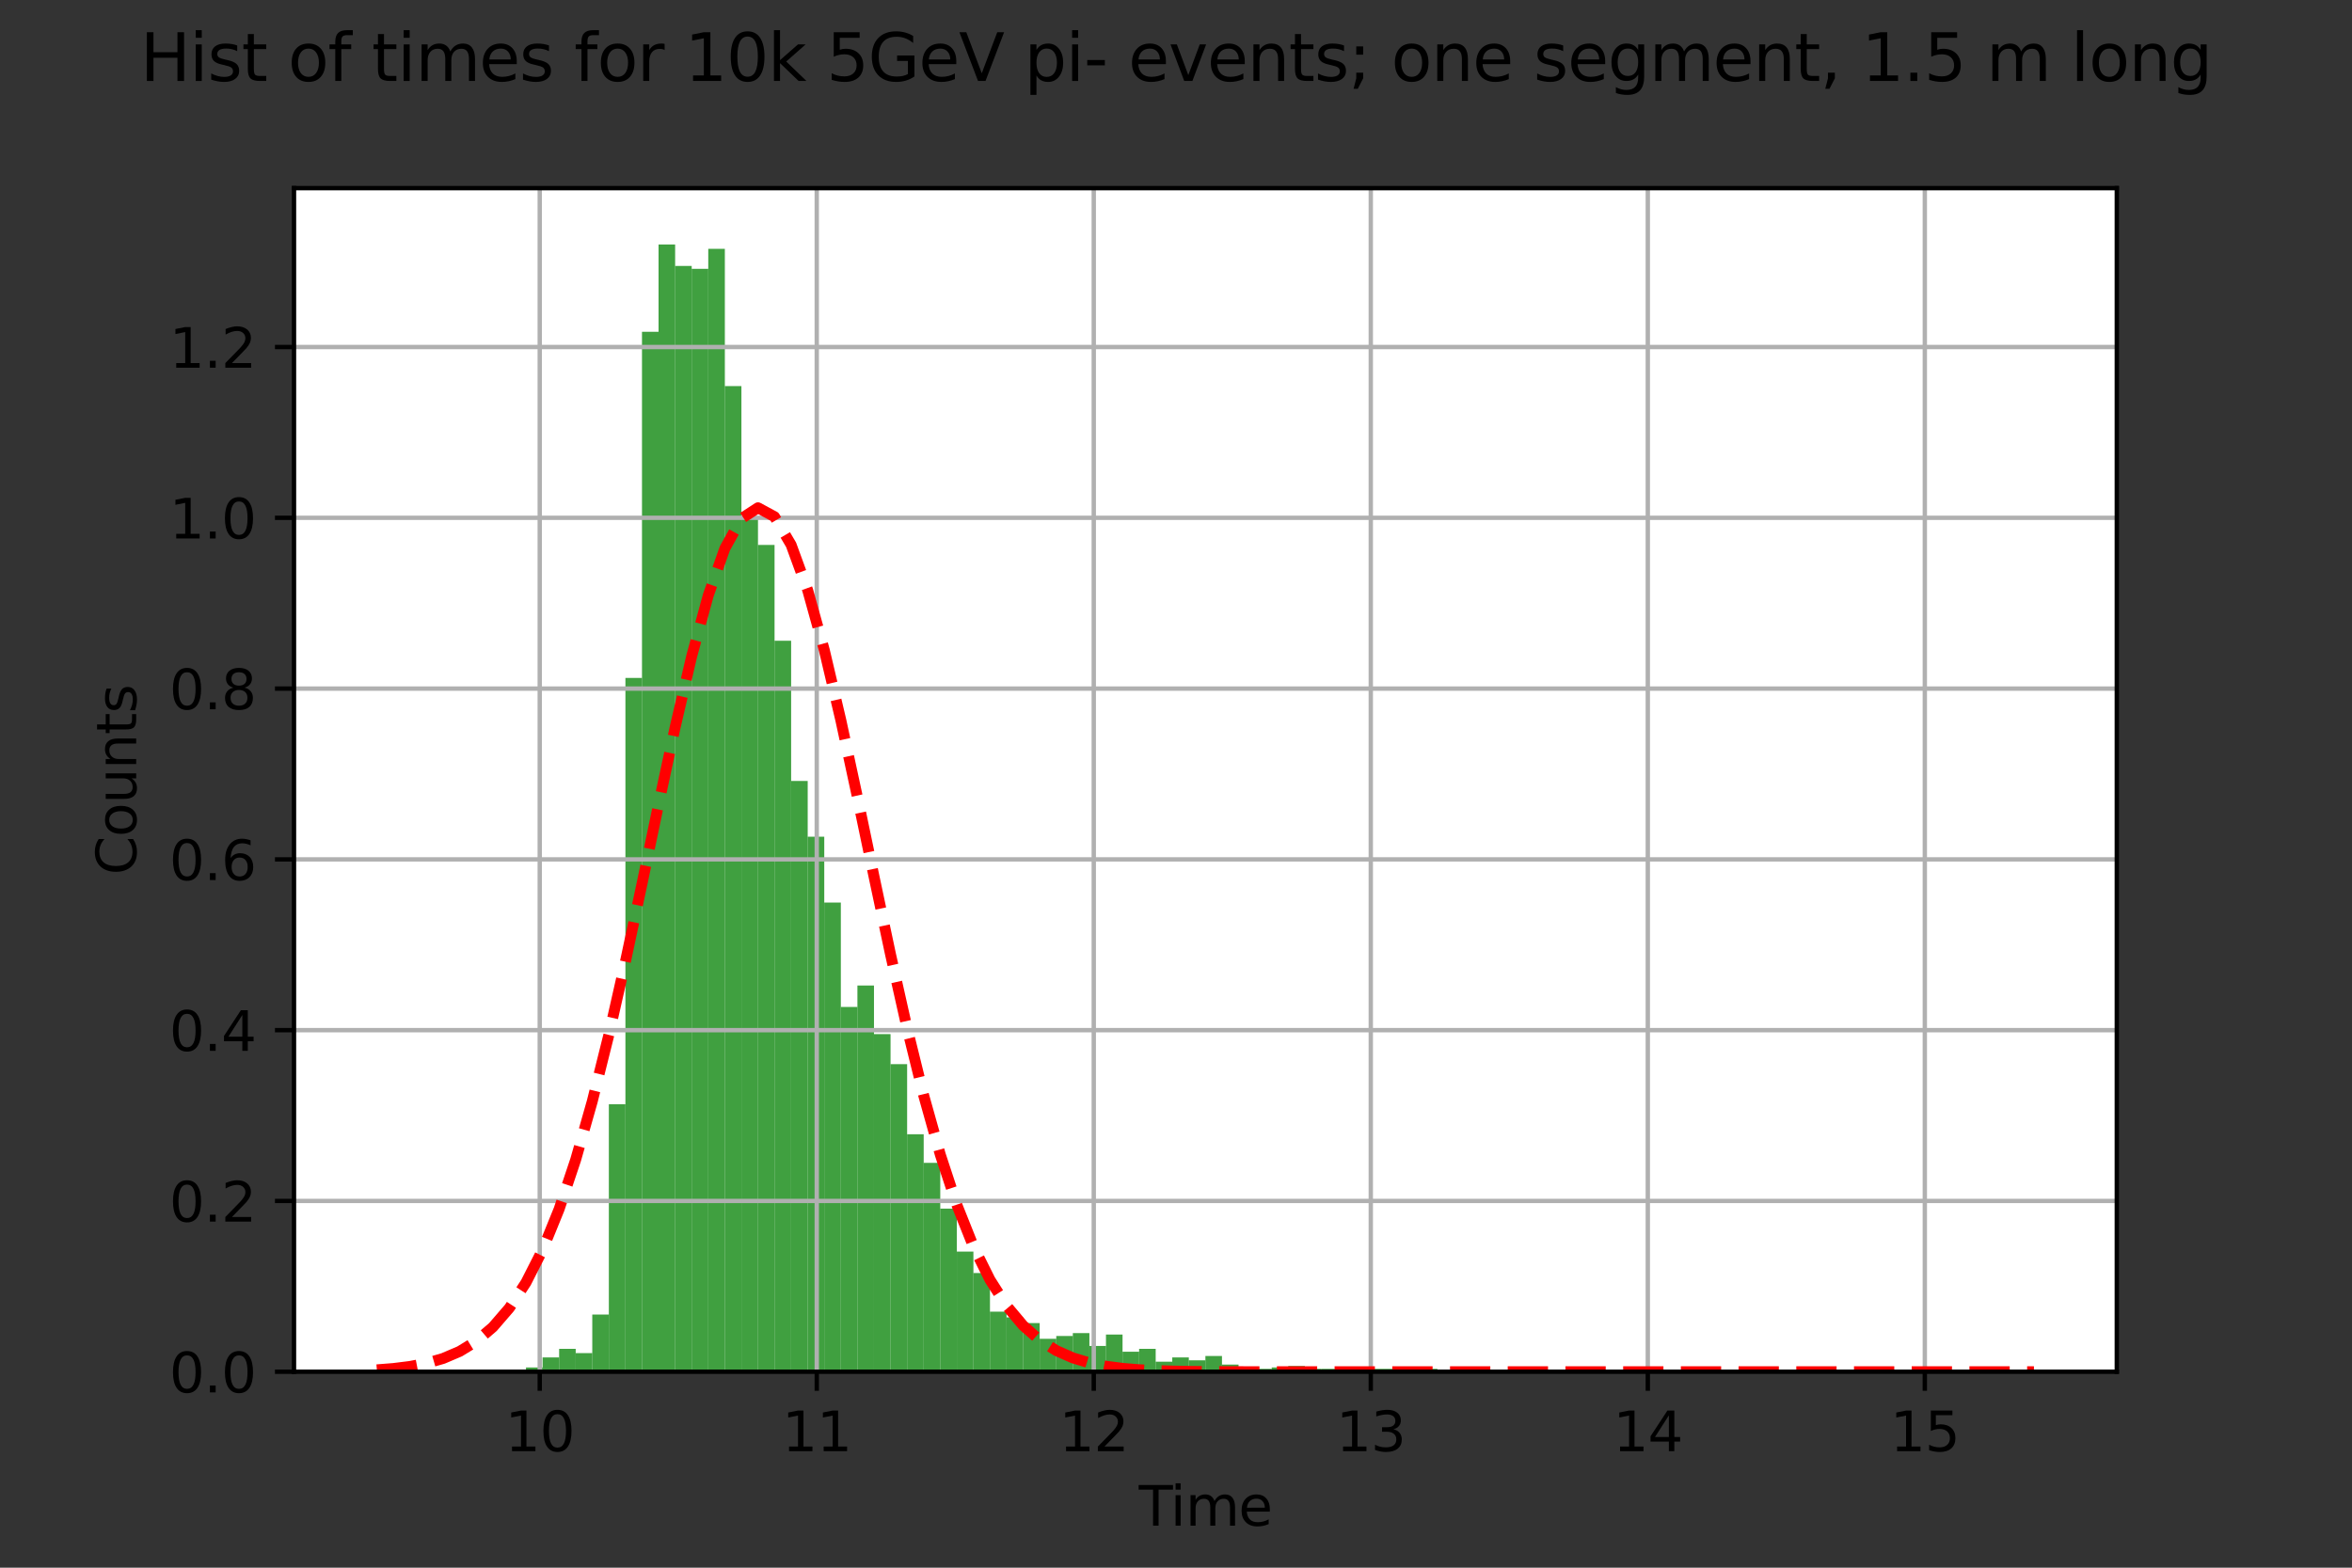 <?xml version="1.0" encoding="utf-8" standalone="no"?>
<!DOCTYPE svg PUBLIC "-//W3C//DTD SVG 1.1//EN"
  "http://www.w3.org/Graphics/SVG/1.1/DTD/svg11.dtd">
<svg xmlns:xlink="http://www.w3.org/1999/xlink" width="432pt" height="288pt" viewBox="0 0 432 288" xmlns="http://www.w3.org/2000/svg" version="1.1">
 <rect x="0" y="0" width="432" height="288" fill="#333333" stroke="none"/>
 <defs>
  <style type="text/css">*{stroke-linejoin: round; stroke-linecap: butt}</style>
 </defs>
 <g id="figure_1">
  <g id="patch_1">
   <path d="M 0 288 
L 432 288 
L 432 0 
L 0 0 
L 0 288 
z
" style="fill: none"/>
  </g>
  <g id="axes_1">
   <g id="patch_2">
    <path d="M 54 252 
L 388.8 252 
L 388.8 34.56 
L 54 34.56 
z
" style="fill: #ffffff"/>
   </g>
   <g id="patch_3">
    <path d="M 69.218 252 
L 72.262 252 
L 72.262 251.737 
L 69.218 251.737 
z
" clip-path="url(#p432039eb66)" style="fill: #008000; opacity: 0.75"/>
   </g>
   <g id="patch_4">
    <path d="M 72.262 252 
L 75.305 252 
L 75.305 252 
L 72.262 252 
z
" clip-path="url(#p432039eb66)" style="fill: #008000; opacity: 0.75"/>
   </g>
   <g id="patch_5">
    <path d="M 75.305 252 
L 78.349 252 
L 78.349 252 
L 75.305 252 
z
" clip-path="url(#p432039eb66)" style="fill: #008000; opacity: 0.75"/>
   </g>
   <g id="patch_6">
    <path d="M 78.349 252 
L 81.393 252 
L 81.393 252 
L 78.349 252 
z
" clip-path="url(#p432039eb66)" style="fill: #008000; opacity: 0.75"/>
   </g>
   <g id="patch_7">
    <path d="M 81.393 252 
L 84.436 252 
L 84.436 252 
L 81.393 252 
z
" clip-path="url(#p432039eb66)" style="fill: #008000; opacity: 0.75"/>
   </g>
   <g id="patch_8">
    <path d="M 84.436 252 
L 87.48 252 
L 87.48 252 
L 84.436 252 
z
" clip-path="url(#p432039eb66)" style="fill: #008000; opacity: 0.75"/>
   </g>
   <g id="patch_9">
    <path d="M 87.48 252 
L 90.524 252 
L 90.524 252 
L 87.48 252 
z
" clip-path="url(#p432039eb66)" style="fill: #008000; opacity: 0.75"/>
   </g>
   <g id="patch_10">
    <path d="M 90.524 252 
L 93.567 252 
L 93.567 252 
L 90.524 252 
z
" clip-path="url(#p432039eb66)" style="fill: #008000; opacity: 0.75"/>
   </g>
   <g id="patch_11">
    <path d="M 93.567 252 
L 96.611 252 
L 96.611 252 
L 93.567 252 
z
" clip-path="url(#p432039eb66)" style="fill: #008000; opacity: 0.75"/>
   </g>
   <g id="patch_12">
    <path d="M 96.611 252 
L 99.655 252 
L 99.655 251.212 
L 96.611 251.212 
z
" clip-path="url(#p432039eb66)" style="fill: #008000; opacity: 0.75"/>
   </g>
   <g id="patch_13">
    <path d="M 99.655 252 
L 102.698 252 
L 102.698 249.372 
L 99.655 249.372 
z
" clip-path="url(#p432039eb66)" style="fill: #008000; opacity: 0.75"/>
   </g>
   <g id="patch_14">
    <path d="M 102.698 252 
L 105.742 252 
L 105.742 247.795 
L 102.698 247.795 
z
" clip-path="url(#p432039eb66)" style="fill: #008000; opacity: 0.75"/>
   </g>
   <g id="patch_15">
    <path d="M 105.742 252 
L 108.785 252 
L 108.785 248.584 
L 105.742 248.584 
z
" clip-path="url(#p432039eb66)" style="fill: #008000; opacity: 0.75"/>
   </g>
   <g id="patch_16">
    <path d="M 108.785 252 
L 111.829 252 
L 111.829 241.488 
L 108.785 241.488 
z
" clip-path="url(#p432039eb66)" style="fill: #008000; opacity: 0.75"/>
   </g>
   <g id="patch_17">
    <path d="M 111.829 252 
L 114.873 252 
L 114.873 202.857 
L 111.829 202.857 
z
" clip-path="url(#p432039eb66)" style="fill: #008000; opacity: 0.75"/>
   </g>
   <g id="patch_18">
    <path d="M 114.873 252 
L 117.916 252 
L 117.916 124.544 
L 114.873 124.544 
z
" clip-path="url(#p432039eb66)" style="fill: #008000; opacity: 0.75"/>
   </g>
   <g id="patch_19">
    <path d="M 117.916 252 
L 120.96 252 
L 120.96 60.948 
L 117.916 60.948 
z
" clip-path="url(#p432039eb66)" style="fill: #008000; opacity: 0.75"/>
   </g>
   <g id="patch_20">
    <path d="M 120.96 252 
L 124.004 252 
L 124.004 44.914 
L 120.96 44.914 
z
" clip-path="url(#p432039eb66)" style="fill: #008000; opacity: 0.75"/>
   </g>
   <g id="patch_21">
    <path d="M 124.004 252 
L 127.047 252 
L 127.047 48.86 
L 124.004 48.86 
z
" clip-path="url(#p432039eb66)" style="fill: #008000; opacity: 0.75"/>
   </g>
   <g id="patch_22">
    <path d="M 127.047 252 
L 130.091 252 
L 130.091 49.385 
L 127.047 49.385 
z
" clip-path="url(#p432039eb66)" style="fill: #008000; opacity: 0.75"/>
   </g>
   <g id="patch_23">
    <path d="M 130.091 252 
L 133.135 252 
L 133.135 45.706 
L 130.091 45.706 
z
" clip-path="url(#p432039eb66)" style="fill: #008000; opacity: 0.75"/>
   </g>
   <g id="patch_24">
    <path d="M 133.135 252 
L 136.178 252 
L 136.178 70.931 
L 133.135 70.931 
z
" clip-path="url(#p432039eb66)" style="fill: #008000; opacity: 0.75"/>
   </g>
   <g id="patch_25">
    <path d="M 136.178 252 
L 139.222 252 
L 139.222 95.374 
L 136.178 95.374 
z
" clip-path="url(#p432039eb66)" style="fill: #008000; opacity: 0.75"/>
   </g>
   <g id="patch_26">
    <path d="M 139.222 252 
L 142.265 252 
L 142.265 100.105 
L 139.222 100.105 
z
" clip-path="url(#p432039eb66)" style="fill: #008000; opacity: 0.75"/>
   </g>
   <g id="patch_27">
    <path d="M 142.265 252 
L 145.309 252 
L 145.309 117.71 
L 142.265 117.71 
z
" clip-path="url(#p432039eb66)" style="fill: #008000; opacity: 0.75"/>
   </g>
   <g id="patch_28">
    <path d="M 145.309 252 
L 148.353 252 
L 148.353 143.466 
L 145.309 143.466 
z
" clip-path="url(#p432039eb66)" style="fill: #008000; opacity: 0.75"/>
   </g>
   <g id="patch_29">
    <path d="M 148.353 252 
L 151.396 252 
L 151.396 153.715 
L 148.353 153.715 
z
" clip-path="url(#p432039eb66)" style="fill: #008000; opacity: 0.75"/>
   </g>
   <g id="patch_30">
    <path d="M 151.396 252 
L 154.44 252 
L 154.44 165.803 
L 151.396 165.803 
z
" clip-path="url(#p432039eb66)" style="fill: #008000; opacity: 0.75"/>
   </g>
   <g id="patch_31">
    <path d="M 154.44 252 
L 157.484 252 
L 157.484 184.986 
L 154.44 184.986 
z
" clip-path="url(#p432039eb66)" style="fill: #008000; opacity: 0.75"/>
   </g>
   <g id="patch_32">
    <path d="M 157.484 252 
L 160.527 252 
L 160.527 181.045 
L 157.484 181.045 
z
" clip-path="url(#p432039eb66)" style="fill: #008000; opacity: 0.75"/>
   </g>
   <g id="patch_33">
    <path d="M 160.527 252 
L 163.571 252 
L 163.571 189.98 
L 160.527 189.98 
z
" clip-path="url(#p432039eb66)" style="fill: #008000; opacity: 0.75"/>
   </g>
   <g id="patch_34">
    <path d="M 163.571 252 
L 166.615 252 
L 166.615 195.499 
L 163.571 195.499 
z
" clip-path="url(#p432039eb66)" style="fill: #008000; opacity: 0.75"/>
   </g>
   <g id="patch_35">
    <path d="M 166.615 252 
L 169.658 252 
L 169.658 208.375 
L 166.615 208.375 
z
" clip-path="url(#p432039eb66)" style="fill: #008000; opacity: 0.75"/>
   </g>
   <g id="patch_36">
    <path d="M 169.658 252 
L 172.702 252 
L 172.702 213.632 
L 169.658 213.632 
z
" clip-path="url(#p432039eb66)" style="fill: #008000; opacity: 0.75"/>
   </g>
   <g id="patch_37">
    <path d="M 172.702 252 
L 175.745 252 
L 175.745 222.041 
L 172.702 222.041 
z
" clip-path="url(#p432039eb66)" style="fill: #008000; opacity: 0.75"/>
   </g>
   <g id="patch_38">
    <path d="M 175.745 252 
L 178.789 252 
L 178.789 229.925 
L 175.745 229.925 
z
" clip-path="url(#p432039eb66)" style="fill: #008000; opacity: 0.75"/>
   </g>
   <g id="patch_39">
    <path d="M 178.789 252 
L 181.833 252 
L 181.833 233.867 
L 178.789 233.867 
z
" clip-path="url(#p432039eb66)" style="fill: #008000; opacity: 0.75"/>
   </g>
   <g id="patch_40">
    <path d="M 181.833 252 
L 184.876 252 
L 184.876 240.963 
L 181.833 240.963 
z
" clip-path="url(#p432039eb66)" style="fill: #008000; opacity: 0.75"/>
   </g>
   <g id="patch_41">
    <path d="M 184.876 252 
L 187.92 252 
L 187.92 242.014 
L 184.876 242.014 
z
" clip-path="url(#p432039eb66)" style="fill: #008000; opacity: 0.75"/>
   </g>
   <g id="patch_42">
    <path d="M 187.92 252 
L 190.964 252 
L 190.964 243.065 
L 187.92 243.065 
z
" clip-path="url(#p432039eb66)" style="fill: #008000; opacity: 0.75"/>
   </g>
   <g id="patch_43">
    <path d="M 190.964 252 
L 194.007 252 
L 194.007 245.956 
L 190.964 245.956 
z
" clip-path="url(#p432039eb66)" style="fill: #008000; opacity: 0.75"/>
   </g>
   <g id="patch_44">
    <path d="M 194.007 252 
L 197.051 252 
L 197.051 245.43 
L 194.007 245.43 
z
" clip-path="url(#p432039eb66)" style="fill: #008000; opacity: 0.75"/>
   </g>
   <g id="patch_45">
    <path d="M 197.051 252 
L 200.095 252 
L 200.095 244.905 
L 197.051 244.905 
z
" clip-path="url(#p432039eb66)" style="fill: #008000; opacity: 0.75"/>
   </g>
   <g id="patch_46">
    <path d="M 200.095 252 
L 203.138 252 
L 203.138 247.27 
L 200.095 247.27 
z
" clip-path="url(#p432039eb66)" style="fill: #008000; opacity: 0.75"/>
   </g>
   <g id="patch_47">
    <path d="M 203.138 252 
L 206.182 252 
L 206.182 245.167 
L 203.138 245.167 
z
" clip-path="url(#p432039eb66)" style="fill: #008000; opacity: 0.75"/>
   </g>
   <g id="patch_48">
    <path d="M 206.182 252 
L 209.225 252 
L 209.225 248.321 
L 206.182 248.321 
z
" clip-path="url(#p432039eb66)" style="fill: #008000; opacity: 0.75"/>
   </g>
   <g id="patch_49">
    <path d="M 209.225 252 
L 212.269 252 
L 212.269 247.795 
L 209.225 247.795 
z
" clip-path="url(#p432039eb66)" style="fill: #008000; opacity: 0.75"/>
   </g>
   <g id="patch_50">
    <path d="M 212.269 252 
L 215.313 252 
L 215.313 250.16 
L 212.269 250.16 
z
" clip-path="url(#p432039eb66)" style="fill: #008000; opacity: 0.75"/>
   </g>
   <g id="patch_51">
    <path d="M 215.313 252 
L 218.356 252 
L 218.356 249.372 
L 215.313 249.372 
z
" clip-path="url(#p432039eb66)" style="fill: #008000; opacity: 0.75"/>
   </g>
   <g id="patch_52">
    <path d="M 218.356 252 
L 221.4 252 
L 221.4 249.898 
L 218.356 249.898 
z
" clip-path="url(#p432039eb66)" style="fill: #008000; opacity: 0.75"/>
   </g>
   <g id="patch_53">
    <path d="M 221.4 252 
L 224.444 252 
L 224.444 249.109 
L 221.4 249.109 
z
" clip-path="url(#p432039eb66)" style="fill: #008000; opacity: 0.75"/>
   </g>
   <g id="patch_54">
    <path d="M 224.444 252 
L 227.487 252 
L 227.487 250.686 
L 224.444 250.686 
z
" clip-path="url(#p432039eb66)" style="fill: #008000; opacity: 0.75"/>
   </g>
   <g id="patch_55">
    <path d="M 227.487 252 
L 230.531 252 
L 230.531 251.212 
L 227.487 251.212 
z
" clip-path="url(#p432039eb66)" style="fill: #008000; opacity: 0.75"/>
   </g>
   <g id="patch_56">
    <path d="M 230.531 252 
L 233.575 252 
L 233.575 251.474 
L 230.531 251.474 
z
" clip-path="url(#p432039eb66)" style="fill: #008000; opacity: 0.75"/>
   </g>
   <g id="patch_57">
    <path d="M 233.575 252 
L 236.618 252 
L 236.618 251.212 
L 233.575 251.212 
z
" clip-path="url(#p432039eb66)" style="fill: #008000; opacity: 0.75"/>
   </g>
   <g id="patch_58">
    <path d="M 236.618 252 
L 239.662 252 
L 239.662 250.949 
L 236.618 250.949 
z
" clip-path="url(#p432039eb66)" style="fill: #008000; opacity: 0.75"/>
   </g>
   <g id="patch_59">
    <path d="M 239.662 252 
L 242.705 252 
L 242.705 251.474 
L 239.662 251.474 
z
" clip-path="url(#p432039eb66)" style="fill: #008000; opacity: 0.75"/>
   </g>
   <g id="patch_60">
    <path d="M 242.705 252 
L 245.749 252 
L 245.749 251.474 
L 242.705 251.474 
z
" clip-path="url(#p432039eb66)" style="fill: #008000; opacity: 0.75"/>
   </g>
   <g id="patch_61">
    <path d="M 245.749 252 
L 248.793 252 
L 248.793 251.474 
L 245.749 251.474 
z
" clip-path="url(#p432039eb66)" style="fill: #008000; opacity: 0.75"/>
   </g>
   <g id="patch_62">
    <path d="M 248.793 252 
L 251.836 252 
L 251.836 251.474 
L 248.793 251.474 
z
" clip-path="url(#p432039eb66)" style="fill: #008000; opacity: 0.75"/>
   </g>
   <g id="patch_63">
    <path d="M 251.836 252 
L 254.88 252 
L 254.88 251.474 
L 251.836 251.474 
z
" clip-path="url(#p432039eb66)" style="fill: #008000; opacity: 0.75"/>
   </g>
   <g id="patch_64">
    <path d="M 254.88 252 
L 257.924 252 
L 257.924 251.474 
L 254.88 251.474 
z
" clip-path="url(#p432039eb66)" style="fill: #008000; opacity: 0.75"/>
   </g>
   <g id="patch_65">
    <path d="M 257.924 252 
L 260.967 252 
L 260.967 251.737 
L 257.924 251.737 
z
" clip-path="url(#p432039eb66)" style="fill: #008000; opacity: 0.75"/>
   </g>
   <g id="patch_66">
    <path d="M 260.967 252 
L 264.011 252 
L 264.011 251.474 
L 260.967 251.474 
z
" clip-path="url(#p432039eb66)" style="fill: #008000; opacity: 0.75"/>
   </g>
   <g id="patch_67">
    <path d="M 264.011 252 
L 267.055 252 
L 267.055 251.737 
L 264.011 251.737 
z
" clip-path="url(#p432039eb66)" style="fill: #008000; opacity: 0.75"/>
   </g>
   <g id="patch_68">
    <path d="M 267.055 252 
L 270.098 252 
L 270.098 252 
L 267.055 252 
z
" clip-path="url(#p432039eb66)" style="fill: #008000; opacity: 0.75"/>
   </g>
   <g id="patch_69">
    <path d="M 270.098 252 
L 273.142 252 
L 273.142 251.474 
L 270.098 251.474 
z
" clip-path="url(#p432039eb66)" style="fill: #008000; opacity: 0.75"/>
   </g>
   <g id="patch_70">
    <path d="M 273.142 252 
L 276.185 252 
L 276.185 252 
L 273.142 252 
z
" clip-path="url(#p432039eb66)" style="fill: #008000; opacity: 0.75"/>
   </g>
   <g id="patch_71">
    <path d="M 276.185 252 
L 279.229 252 
L 279.229 252 
L 276.185 252 
z
" clip-path="url(#p432039eb66)" style="fill: #008000; opacity: 0.75"/>
   </g>
   <g id="patch_72">
    <path d="M 279.229 252 
L 282.273 252 
L 282.273 252 
L 279.229 252 
z
" clip-path="url(#p432039eb66)" style="fill: #008000; opacity: 0.75"/>
   </g>
   <g id="patch_73">
    <path d="M 282.273 252 
L 285.316 252 
L 285.316 251.737 
L 282.273 251.737 
z
" clip-path="url(#p432039eb66)" style="fill: #008000; opacity: 0.75"/>
   </g>
   <g id="patch_74">
    <path d="M 285.316 252 
L 288.36 252 
L 288.36 252 
L 285.316 252 
z
" clip-path="url(#p432039eb66)" style="fill: #008000; opacity: 0.75"/>
   </g>
   <g id="patch_75">
    <path d="M 288.36 252 
L 291.404 252 
L 291.404 252 
L 288.36 252 
z
" clip-path="url(#p432039eb66)" style="fill: #008000; opacity: 0.75"/>
   </g>
   <g id="patch_76">
    <path d="M 291.404 252 
L 294.447 252 
L 294.447 252 
L 291.404 252 
z
" clip-path="url(#p432039eb66)" style="fill: #008000; opacity: 0.75"/>
   </g>
   <g id="patch_77">
    <path d="M 294.447 252 
L 297.491 252 
L 297.491 252 
L 294.447 252 
z
" clip-path="url(#p432039eb66)" style="fill: #008000; opacity: 0.75"/>
   </g>
   <g id="patch_78">
    <path d="M 297.491 252 
L 300.535 252 
L 300.535 252 
L 297.491 252 
z
" clip-path="url(#p432039eb66)" style="fill: #008000; opacity: 0.75"/>
   </g>
   <g id="patch_79">
    <path d="M 300.535 252 
L 303.578 252 
L 303.578 252 
L 300.535 252 
z
" clip-path="url(#p432039eb66)" style="fill: #008000; opacity: 0.75"/>
   </g>
   <g id="patch_80">
    <path d="M 303.578 252 
L 306.622 252 
L 306.622 252 
L 303.578 252 
z
" clip-path="url(#p432039eb66)" style="fill: #008000; opacity: 0.75"/>
   </g>
   <g id="patch_81">
    <path d="M 306.622 252 
L 309.665 252 
L 309.665 252 
L 306.622 252 
z
" clip-path="url(#p432039eb66)" style="fill: #008000; opacity: 0.75"/>
   </g>
   <g id="patch_82">
    <path d="M 309.665 252 
L 312.709 252 
L 312.709 252 
L 309.665 252 
z
" clip-path="url(#p432039eb66)" style="fill: #008000; opacity: 0.75"/>
   </g>
   <g id="patch_83">
    <path d="M 312.709 252 
L 315.753 252 
L 315.753 252 
L 312.709 252 
z
" clip-path="url(#p432039eb66)" style="fill: #008000; opacity: 0.75"/>
   </g>
   <g id="patch_84">
    <path d="M 315.753 252 
L 318.796 252 
L 318.796 252 
L 315.753 252 
z
" clip-path="url(#p432039eb66)" style="fill: #008000; opacity: 0.75"/>
   </g>
   <g id="patch_85">
    <path d="M 318.796 252 
L 321.84 252 
L 321.84 252 
L 318.796 252 
z
" clip-path="url(#p432039eb66)" style="fill: #008000; opacity: 0.75"/>
   </g>
   <g id="patch_86">
    <path d="M 321.84 252 
L 324.884 252 
L 324.884 252 
L 321.84 252 
z
" clip-path="url(#p432039eb66)" style="fill: #008000; opacity: 0.75"/>
   </g>
   <g id="patch_87">
    <path d="M 324.884 252 
L 327.927 252 
L 327.927 252 
L 324.884 252 
z
" clip-path="url(#p432039eb66)" style="fill: #008000; opacity: 0.75"/>
   </g>
   <g id="patch_88">
    <path d="M 327.927 252 
L 330.971 252 
L 330.971 252 
L 327.927 252 
z
" clip-path="url(#p432039eb66)" style="fill: #008000; opacity: 0.75"/>
   </g>
   <g id="patch_89">
    <path d="M 330.971 252 
L 334.015 252 
L 334.015 252 
L 330.971 252 
z
" clip-path="url(#p432039eb66)" style="fill: #008000; opacity: 0.75"/>
   </g>
   <g id="patch_90">
    <path d="M 334.015 252 
L 337.058 252 
L 337.058 252 
L 334.015 252 
z
" clip-path="url(#p432039eb66)" style="fill: #008000; opacity: 0.75"/>
   </g>
   <g id="patch_91">
    <path d="M 337.058 252 
L 340.102 252 
L 340.102 252 
L 337.058 252 
z
" clip-path="url(#p432039eb66)" style="fill: #008000; opacity: 0.75"/>
   </g>
   <g id="patch_92">
    <path d="M 340.102 252 
L 343.145 252 
L 343.145 252 
L 340.102 252 
z
" clip-path="url(#p432039eb66)" style="fill: #008000; opacity: 0.75"/>
   </g>
   <g id="patch_93">
    <path d="M 343.145 252 
L 346.189 252 
L 346.189 252 
L 343.145 252 
z
" clip-path="url(#p432039eb66)" style="fill: #008000; opacity: 0.75"/>
   </g>
   <g id="patch_94">
    <path d="M 346.189 252 
L 349.233 252 
L 349.233 252 
L 346.189 252 
z
" clip-path="url(#p432039eb66)" style="fill: #008000; opacity: 0.75"/>
   </g>
   <g id="patch_95">
    <path d="M 349.233 252 
L 352.276 252 
L 352.276 252 
L 349.233 252 
z
" clip-path="url(#p432039eb66)" style="fill: #008000; opacity: 0.75"/>
   </g>
   <g id="patch_96">
    <path d="M 352.276 252 
L 355.32 252 
L 355.32 252 
L 352.276 252 
z
" clip-path="url(#p432039eb66)" style="fill: #008000; opacity: 0.75"/>
   </g>
   <g id="patch_97">
    <path d="M 355.32 252 
L 358.364 252 
L 358.364 252 
L 355.32 252 
z
" clip-path="url(#p432039eb66)" style="fill: #008000; opacity: 0.75"/>
   </g>
   <g id="patch_98">
    <path d="M 358.364 252 
L 361.407 252 
L 361.407 252 
L 358.364 252 
z
" clip-path="url(#p432039eb66)" style="fill: #008000; opacity: 0.75"/>
   </g>
   <g id="patch_99">
    <path d="M 361.407 252 
L 364.451 252 
L 364.451 252 
L 361.407 252 
z
" clip-path="url(#p432039eb66)" style="fill: #008000; opacity: 0.75"/>
   </g>
   <g id="patch_100">
    <path d="M 364.451 252 
L 367.495 252 
L 367.495 252 
L 364.451 252 
z
" clip-path="url(#p432039eb66)" style="fill: #008000; opacity: 0.75"/>
   </g>
   <g id="patch_101">
    <path d="M 367.495 252 
L 370.538 252 
L 370.538 252 
L 367.495 252 
z
" clip-path="url(#p432039eb66)" style="fill: #008000; opacity: 0.75"/>
   </g>
   <g id="patch_102">
    <path d="M 370.538 252 
L 373.582 252 
L 373.582 251.737 
L 370.538 251.737 
z
" clip-path="url(#p432039eb66)" style="fill: #008000; opacity: 0.75"/>
   </g>
   <g id="matplotlib.axis_1">
    <g id="xtick_1">
     <g id="line2d_1">
      <path d="M 99.137 252 
L 99.137 34.56 
" clip-path="url(#p432039eb66)" style="fill: none; stroke: #b0b0b0; stroke-width: 0.8; stroke-linecap: square"/>
     </g>
     <g id="line2d_2">
      <defs>
       <path id="m577f44b6d5" d="M 0 0 
L 0 3.5 
" style="stroke: #000000; stroke-width: 0.8"/>
      </defs>
      <g>
       <use xlink:href="#m577f44b6d5" x="99.137" y="252" style="stroke: #000000; stroke-width: 0.8"/>
      </g>
     </g>
     <g id="text_1">
      <!-- 10 -->
      <g transform="translate(92.774 266.598) scale(0.1 -0.1)">
       <defs>
        <path id="DejaVuSans-31" d="M 794 531 
L 1825 531 
L 1825 4091 
L 703 3866 
L 703 4441 
L 1819 4666 
L 2450 4666 
L 2450 531 
L 3481 531 
L 3481 0 
L 794 0 
L 794 531 
z
" transform="scale(0.016)"/>
        <path id="DejaVuSans-30" d="M 2034 4250 
Q 1547 4250 1301 3770 
Q 1056 3291 1056 2328 
Q 1056 1369 1301 889 
Q 1547 409 2034 409 
Q 2525 409 2770 889 
Q 3016 1369 3016 2328 
Q 3016 3291 2770 3770 
Q 2525 4250 2034 4250 
z
M 2034 4750 
Q 2819 4750 3233 4129 
Q 3647 3509 3647 2328 
Q 3647 1150 3233 529 
Q 2819 -91 2034 -91 
Q 1250 -91 836 529 
Q 422 1150 422 2328 
Q 422 3509 836 4129 
Q 1250 4750 2034 4750 
z
" transform="scale(0.016)"/>
       </defs>
       <use xlink:href="#DejaVuSans-31"/>
       <use xlink:href="#DejaVuSans-30" x="63.623"/>
      </g>
     </g>
    </g>
    <g id="xtick_2">
     <g id="line2d_3">
      <path d="M 150.017 252 
L 150.017 34.56 
" clip-path="url(#p432039eb66)" style="fill: none; stroke: #b0b0b0; stroke-width: 0.8; stroke-linecap: square"/>
     </g>
     <g id="line2d_4">
      <g>
       <use xlink:href="#m577f44b6d5" x="150.017" y="252" style="stroke: #000000; stroke-width: 0.8"/>
      </g>
     </g>
     <g id="text_2">
      <!-- 11 -->
      <g transform="translate(143.654 266.598) scale(0.1 -0.1)">
       <use xlink:href="#DejaVuSans-31"/>
       <use xlink:href="#DejaVuSans-31" x="63.623"/>
      </g>
     </g>
    </g>
    <g id="xtick_3">
     <g id="line2d_5">
      <path d="M 200.897 252 
L 200.897 34.56 
" clip-path="url(#p432039eb66)" style="fill: none; stroke: #b0b0b0; stroke-width: 0.8; stroke-linecap: square"/>
     </g>
     <g id="line2d_6">
      <g>
       <use xlink:href="#m577f44b6d5" x="200.897" y="252" style="stroke: #000000; stroke-width: 0.8"/>
      </g>
     </g>
     <g id="text_3">
      <!-- 12 -->
      <g transform="translate(194.534 266.598) scale(0.1 -0.1)">
       <defs>
        <path id="DejaVuSans-32" d="M 1228 531 
L 3431 531 
L 3431 0 
L 469 0 
L 469 531 
Q 828 903 1448 1529 
Q 2069 2156 2228 2338 
Q 2531 2678 2651 2914 
Q 2772 3150 2772 3378 
Q 2772 3750 2511 3984 
Q 2250 4219 1831 4219 
Q 1534 4219 1204 4116 
Q 875 4013 500 3803 
L 500 4441 
Q 881 4594 1212 4672 
Q 1544 4750 1819 4750 
Q 2544 4750 2975 4387 
Q 3406 4025 3406 3419 
Q 3406 3131 3298 2873 
Q 3191 2616 2906 2266 
Q 2828 2175 2409 1742 
Q 1991 1309 1228 531 
z
" transform="scale(0.016)"/>
       </defs>
       <use xlink:href="#DejaVuSans-31"/>
       <use xlink:href="#DejaVuSans-32" x="63.623"/>
      </g>
     </g>
    </g>
    <g id="xtick_4">
     <g id="line2d_7">
      <path d="M 251.777 252 
L 251.777 34.56 
" clip-path="url(#p432039eb66)" style="fill: none; stroke: #b0b0b0; stroke-width: 0.8; stroke-linecap: square"/>
     </g>
     <g id="line2d_8">
      <g>
       <use xlink:href="#m577f44b6d5" x="251.777" y="252" style="stroke: #000000; stroke-width: 0.8"/>
      </g>
     </g>
     <g id="text_4">
      <!-- 13 -->
      <g transform="translate(245.414 266.598) scale(0.1 -0.1)">
       <defs>
        <path id="DejaVuSans-33" d="M 2597 2516 
Q 3050 2419 3304 2112 
Q 3559 1806 3559 1356 
Q 3559 666 3084 287 
Q 2609 -91 1734 -91 
Q 1441 -91 1130 -33 
Q 819 25 488 141 
L 488 750 
Q 750 597 1062 519 
Q 1375 441 1716 441 
Q 2309 441 2620 675 
Q 2931 909 2931 1356 
Q 2931 1769 2642 2001 
Q 2353 2234 1838 2234 
L 1294 2234 
L 1294 2753 
L 1863 2753 
Q 2328 2753 2575 2939 
Q 2822 3125 2822 3475 
Q 2822 3834 2567 4026 
Q 2313 4219 1838 4219 
Q 1578 4219 1281 4162 
Q 984 4106 628 3988 
L 628 4550 
Q 988 4650 1302 4700 
Q 1616 4750 1894 4750 
Q 2613 4750 3031 4423 
Q 3450 4097 3450 3541 
Q 3450 3153 3228 2886 
Q 3006 2619 2597 2516 
z
" transform="scale(0.016)"/>
       </defs>
       <use xlink:href="#DejaVuSans-31"/>
       <use xlink:href="#DejaVuSans-33" x="63.623"/>
      </g>
     </g>
    </g>
    <g id="xtick_5">
     <g id="line2d_9">
      <path d="M 302.657 252 
L 302.657 34.56 
" clip-path="url(#p432039eb66)" style="fill: none; stroke: #b0b0b0; stroke-width: 0.8; stroke-linecap: square"/>
     </g>
     <g id="line2d_10">
      <g>
       <use xlink:href="#m577f44b6d5" x="302.657" y="252" style="stroke: #000000; stroke-width: 0.8"/>
      </g>
     </g>
     <g id="text_5">
      <!-- 14 -->
      <g transform="translate(296.294 266.598) scale(0.1 -0.1)">
       <defs>
        <path id="DejaVuSans-34" d="M 2419 4116 
L 825 1625 
L 2419 1625 
L 2419 4116 
z
M 2253 4666 
L 3047 4666 
L 3047 1625 
L 3713 1625 
L 3713 1100 
L 3047 1100 
L 3047 0 
L 2419 0 
L 2419 1100 
L 313 1100 
L 313 1709 
L 2253 4666 
z
" transform="scale(0.016)"/>
       </defs>
       <use xlink:href="#DejaVuSans-31"/>
       <use xlink:href="#DejaVuSans-34" x="63.623"/>
      </g>
     </g>
    </g>
    <g id="xtick_6">
     <g id="line2d_11">
      <path d="M 353.537 252 
L 353.537 34.56 
" clip-path="url(#p432039eb66)" style="fill: none; stroke: #b0b0b0; stroke-width: 0.8; stroke-linecap: square"/>
     </g>
     <g id="line2d_12">
      <g>
       <use xlink:href="#m577f44b6d5" x="353.537" y="252" style="stroke: #000000; stroke-width: 0.8"/>
      </g>
     </g>
     <g id="text_6">
      <!-- 15 -->
      <g transform="translate(347.174 266.598) scale(0.1 -0.1)">
       <defs>
        <path id="DejaVuSans-35" d="M 691 4666 
L 3169 4666 
L 3169 4134 
L 1269 4134 
L 1269 2991 
Q 1406 3038 1543 3061 
Q 1681 3084 1819 3084 
Q 2600 3084 3056 2656 
Q 3513 2228 3513 1497 
Q 3513 744 3044 326 
Q 2575 -91 1722 -91 
Q 1428 -91 1123 -41 
Q 819 9 494 109 
L 494 744 
Q 775 591 1075 516 
Q 1375 441 1709 441 
Q 2250 441 2565 725 
Q 2881 1009 2881 1497 
Q 2881 1984 2565 2268 
Q 2250 2553 1709 2553 
Q 1456 2553 1204 2497 
Q 953 2441 691 2322 
L 691 4666 
z
" transform="scale(0.016)"/>
       </defs>
       <use xlink:href="#DejaVuSans-31"/>
       <use xlink:href="#DejaVuSans-35" x="63.623"/>
      </g>
     </g>
    </g>
    <g id="text_7">
     <!-- Time -->
     <g transform="translate(209.166 280.277) scale(0.1 -0.1)">
      <defs>
       <path id="DejaVuSans-54" d="M -19 4666 
L 3928 4666 
L 3928 4134 
L 2272 4134 
L 2272 0 
L 1638 0 
L 1638 4134 
L -19 4134 
L -19 4666 
z
" transform="scale(0.016)"/>
       <path id="DejaVuSans-69" d="M 603 3500 
L 1178 3500 
L 1178 0 
L 603 0 
L 603 3500 
z
M 603 4863 
L 1178 4863 
L 1178 4134 
L 603 4134 
L 603 4863 
z
" transform="scale(0.016)"/>
       <path id="DejaVuSans-6d" d="M 3328 2828 
Q 3544 3216 3844 3400 
Q 4144 3584 4550 3584 
Q 5097 3584 5394 3201 
Q 5691 2819 5691 2113 
L 5691 0 
L 5113 0 
L 5113 2094 
Q 5113 2597 4934 2840 
Q 4756 3084 4391 3084 
Q 3944 3084 3684 2787 
Q 3425 2491 3425 1978 
L 3425 0 
L 2847 0 
L 2847 2094 
Q 2847 2600 2669 2842 
Q 2491 3084 2119 3084 
Q 1678 3084 1418 2786 
Q 1159 2488 1159 1978 
L 1159 0 
L 581 0 
L 581 3500 
L 1159 3500 
L 1159 2956 
Q 1356 3278 1631 3431 
Q 1906 3584 2284 3584 
Q 2666 3584 2933 3390 
Q 3200 3197 3328 2828 
z
" transform="scale(0.016)"/>
       <path id="DejaVuSans-65" d="M 3597 1894 
L 3597 1613 
L 953 1613 
Q 991 1019 1311 708 
Q 1631 397 2203 397 
Q 2534 397 2845 478 
Q 3156 559 3463 722 
L 3463 178 
Q 3153 47 2828 -22 
Q 2503 -91 2169 -91 
Q 1331 -91 842 396 
Q 353 884 353 1716 
Q 353 2575 817 3079 
Q 1281 3584 2069 3584 
Q 2775 3584 3186 3129 
Q 3597 2675 3597 1894 
z
M 3022 2063 
Q 3016 2534 2758 2815 
Q 2500 3097 2075 3097 
Q 1594 3097 1305 2825 
Q 1016 2553 972 2059 
L 3022 2063 
z
" transform="scale(0.016)"/>
      </defs>
      <use xlink:href="#DejaVuSans-54"/>
      <use xlink:href="#DejaVuSans-69" x="57.959"/>
      <use xlink:href="#DejaVuSans-6d" x="85.742"/>
      <use xlink:href="#DejaVuSans-65" x="183.154"/>
     </g>
    </g>
   </g>
   <g id="matplotlib.axis_2">
    <g id="ytick_1">
     <g id="line2d_13">
      <path d="M 54 252 
L 388.8 252 
" clip-path="url(#p432039eb66)" style="fill: none; stroke: #b0b0b0; stroke-width: 0.8; stroke-linecap: square"/>
     </g>
     <g id="line2d_14">
      <defs>
       <path id="m15b7a4e22d" d="M 0 0 
L -3.5 0 
" style="stroke: #000000; stroke-width: 0.8"/>
      </defs>
      <g>
       <use xlink:href="#m15b7a4e22d" x="54" y="252" style="stroke: #000000; stroke-width: 0.8"/>
      </g>
     </g>
     <g id="text_8">
      <!-- 0.0 -->
      <g transform="translate(31.097 255.799) scale(0.1 -0.1)">
       <defs>
        <path id="DejaVuSans-2e" d="M 684 794 
L 1344 794 
L 1344 0 
L 684 0 
L 684 794 
z
" transform="scale(0.016)"/>
       </defs>
       <use xlink:href="#DejaVuSans-30"/>
       <use xlink:href="#DejaVuSans-2e" x="63.623"/>
       <use xlink:href="#DejaVuSans-30" x="95.41"/>
      </g>
     </g>
    </g>
    <g id="ytick_2">
     <g id="line2d_15">
      <path d="M 54 220.625 
L 388.8 220.625 
" clip-path="url(#p432039eb66)" style="fill: none; stroke: #b0b0b0; stroke-width: 0.8; stroke-linecap: square"/>
     </g>
     <g id="line2d_16">
      <g>
       <use xlink:href="#m15b7a4e22d" x="54" y="220.625" style="stroke: #000000; stroke-width: 0.8"/>
      </g>
     </g>
     <g id="text_9">
      <!-- 0.2 -->
      <g transform="translate(31.097 224.424) scale(0.1 -0.1)">
       <use xlink:href="#DejaVuSans-30"/>
       <use xlink:href="#DejaVuSans-2e" x="63.623"/>
       <use xlink:href="#DejaVuSans-32" x="95.41"/>
      </g>
     </g>
    </g>
    <g id="ytick_3">
     <g id="line2d_17">
      <path d="M 54 189.25 
L 388.8 189.25 
" clip-path="url(#p432039eb66)" style="fill: none; stroke: #b0b0b0; stroke-width: 0.8; stroke-linecap: square"/>
     </g>
     <g id="line2d_18">
      <g>
       <use xlink:href="#m15b7a4e22d" x="54" y="189.25" style="stroke: #000000; stroke-width: 0.8"/>
      </g>
     </g>
     <g id="text_10">
      <!-- 0.4 -->
      <g transform="translate(31.097 193.05) scale(0.1 -0.1)">
       <use xlink:href="#DejaVuSans-30"/>
       <use xlink:href="#DejaVuSans-2e" x="63.623"/>
       <use xlink:href="#DejaVuSans-34" x="95.41"/>
      </g>
     </g>
    </g>
    <g id="ytick_4">
     <g id="line2d_19">
      <path d="M 54 157.875 
L 388.8 157.875 
" clip-path="url(#p432039eb66)" style="fill: none; stroke: #b0b0b0; stroke-width: 0.8; stroke-linecap: square"/>
     </g>
     <g id="line2d_20">
      <g>
       <use xlink:href="#m15b7a4e22d" x="54" y="157.875" style="stroke: #000000; stroke-width: 0.8"/>
      </g>
     </g>
     <g id="text_11">
      <!-- 0.6 -->
      <g transform="translate(31.097 161.675) scale(0.1 -0.1)">
       <defs>
        <path id="DejaVuSans-36" d="M 2113 2584 
Q 1688 2584 1439 2293 
Q 1191 2003 1191 1497 
Q 1191 994 1439 701 
Q 1688 409 2113 409 
Q 2538 409 2786 701 
Q 3034 994 3034 1497 
Q 3034 2003 2786 2293 
Q 2538 2584 2113 2584 
z
M 3366 4563 
L 3366 3988 
Q 3128 4100 2886 4159 
Q 2644 4219 2406 4219 
Q 1781 4219 1451 3797 
Q 1122 3375 1075 2522 
Q 1259 2794 1537 2939 
Q 1816 3084 2150 3084 
Q 2853 3084 3261 2657 
Q 3669 2231 3669 1497 
Q 3669 778 3244 343 
Q 2819 -91 2113 -91 
Q 1303 -91 875 529 
Q 447 1150 447 2328 
Q 447 3434 972 4092 
Q 1497 4750 2381 4750 
Q 2619 4750 2861 4703 
Q 3103 4656 3366 4563 
z
" transform="scale(0.016)"/>
       </defs>
       <use xlink:href="#DejaVuSans-30"/>
       <use xlink:href="#DejaVuSans-2e" x="63.623"/>
       <use xlink:href="#DejaVuSans-36" x="95.41"/>
      </g>
     </g>
    </g>
    <g id="ytick_5">
     <g id="line2d_21">
      <path d="M 54 126.501 
L 388.8 126.501 
" clip-path="url(#p432039eb66)" style="fill: none; stroke: #b0b0b0; stroke-width: 0.8; stroke-linecap: square"/>
     </g>
     <g id="line2d_22">
      <g>
       <use xlink:href="#m15b7a4e22d" x="54" y="126.501" style="stroke: #000000; stroke-width: 0.8"/>
      </g>
     </g>
     <g id="text_12">
      <!-- 0.8 -->
      <g transform="translate(31.097 130.3) scale(0.1 -0.1)">
       <defs>
        <path id="DejaVuSans-38" d="M 2034 2216 
Q 1584 2216 1326 1975 
Q 1069 1734 1069 1313 
Q 1069 891 1326 650 
Q 1584 409 2034 409 
Q 2484 409 2743 651 
Q 3003 894 3003 1313 
Q 3003 1734 2745 1975 
Q 2488 2216 2034 2216 
z
M 1403 2484 
Q 997 2584 770 2862 
Q 544 3141 544 3541 
Q 544 4100 942 4425 
Q 1341 4750 2034 4750 
Q 2731 4750 3128 4425 
Q 3525 4100 3525 3541 
Q 3525 3141 3298 2862 
Q 3072 2584 2669 2484 
Q 3125 2378 3379 2068 
Q 3634 1759 3634 1313 
Q 3634 634 3220 271 
Q 2806 -91 2034 -91 
Q 1263 -91 848 271 
Q 434 634 434 1313 
Q 434 1759 690 2068 
Q 947 2378 1403 2484 
z
M 1172 3481 
Q 1172 3119 1398 2916 
Q 1625 2713 2034 2713 
Q 2441 2713 2670 2916 
Q 2900 3119 2900 3481 
Q 2900 3844 2670 4047 
Q 2441 4250 2034 4250 
Q 1625 4250 1398 4047 
Q 1172 3844 1172 3481 
z
" transform="scale(0.016)"/>
       </defs>
       <use xlink:href="#DejaVuSans-30"/>
       <use xlink:href="#DejaVuSans-2e" x="63.623"/>
       <use xlink:href="#DejaVuSans-38" x="95.41"/>
      </g>
     </g>
    </g>
    <g id="ytick_6">
     <g id="line2d_23">
      <path d="M 54 95.126 
L 388.8 95.126 
" clip-path="url(#p432039eb66)" style="fill: none; stroke: #b0b0b0; stroke-width: 0.8; stroke-linecap: square"/>
     </g>
     <g id="line2d_24">
      <g>
       <use xlink:href="#m15b7a4e22d" x="54" y="95.126" style="stroke: #000000; stroke-width: 0.8"/>
      </g>
     </g>
     <g id="text_13">
      <!-- 1.0 -->
      <g transform="translate(31.097 98.925) scale(0.1 -0.1)">
       <use xlink:href="#DejaVuSans-31"/>
       <use xlink:href="#DejaVuSans-2e" x="63.623"/>
       <use xlink:href="#DejaVuSans-30" x="95.41"/>
      </g>
     </g>
    </g>
    <g id="ytick_7">
     <g id="line2d_25">
      <path d="M 54 63.751 
L 388.8 63.751 
" clip-path="url(#p432039eb66)" style="fill: none; stroke: #b0b0b0; stroke-width: 0.8; stroke-linecap: square"/>
     </g>
     <g id="line2d_26">
      <g>
       <use xlink:href="#m15b7a4e22d" x="54" y="63.751" style="stroke: #000000; stroke-width: 0.8"/>
      </g>
     </g>
     <g id="text_14">
      <!-- 1.2 -->
      <g transform="translate(31.097 67.55) scale(0.1 -0.1)">
       <use xlink:href="#DejaVuSans-31"/>
       <use xlink:href="#DejaVuSans-2e" x="63.623"/>
       <use xlink:href="#DejaVuSans-32" x="95.41"/>
      </g>
     </g>
    </g>
    <g id="text_15">
     <!-- Counts -->
     <g transform="translate(25.017 160.733) rotate(-90) scale(0.1 -0.1)">
      <defs>
       <path id="DejaVuSans-43" d="M 4122 4306 
L 4122 3641 
Q 3803 3938 3442 4084 
Q 3081 4231 2675 4231 
Q 1875 4231 1450 3742 
Q 1025 3253 1025 2328 
Q 1025 1406 1450 917 
Q 1875 428 2675 428 
Q 3081 428 3442 575 
Q 3803 722 4122 1019 
L 4122 359 
Q 3791 134 3420 21 
Q 3050 -91 2638 -91 
Q 1578 -91 968 557 
Q 359 1206 359 2328 
Q 359 3453 968 4101 
Q 1578 4750 2638 4750 
Q 3056 4750 3426 4639 
Q 3797 4528 4122 4306 
z
" transform="scale(0.016)"/>
       <path id="DejaVuSans-6f" d="M 1959 3097 
Q 1497 3097 1228 2736 
Q 959 2375 959 1747 
Q 959 1119 1226 758 
Q 1494 397 1959 397 
Q 2419 397 2687 759 
Q 2956 1122 2956 1747 
Q 2956 2369 2687 2733 
Q 2419 3097 1959 3097 
z
M 1959 3584 
Q 2709 3584 3137 3096 
Q 3566 2609 3566 1747 
Q 3566 888 3137 398 
Q 2709 -91 1959 -91 
Q 1206 -91 779 398 
Q 353 888 353 1747 
Q 353 2609 779 3096 
Q 1206 3584 1959 3584 
z
" transform="scale(0.016)"/>
       <path id="DejaVuSans-75" d="M 544 1381 
L 544 3500 
L 1119 3500 
L 1119 1403 
Q 1119 906 1312 657 
Q 1506 409 1894 409 
Q 2359 409 2629 706 
Q 2900 1003 2900 1516 
L 2900 3500 
L 3475 3500 
L 3475 0 
L 2900 0 
L 2900 538 
Q 2691 219 2414 64 
Q 2138 -91 1772 -91 
Q 1169 -91 856 284 
Q 544 659 544 1381 
z
M 1991 3584 
L 1991 3584 
z
" transform="scale(0.016)"/>
       <path id="DejaVuSans-6e" d="M 3513 2113 
L 3513 0 
L 2938 0 
L 2938 2094 
Q 2938 2591 2744 2837 
Q 2550 3084 2163 3084 
Q 1697 3084 1428 2787 
Q 1159 2491 1159 1978 
L 1159 0 
L 581 0 
L 581 3500 
L 1159 3500 
L 1159 2956 
Q 1366 3272 1645 3428 
Q 1925 3584 2291 3584 
Q 2894 3584 3203 3211 
Q 3513 2838 3513 2113 
z
" transform="scale(0.016)"/>
       <path id="DejaVuSans-74" d="M 1172 4494 
L 1172 3500 
L 2356 3500 
L 2356 3053 
L 1172 3053 
L 1172 1153 
Q 1172 725 1289 603 
Q 1406 481 1766 481 
L 2356 481 
L 2356 0 
L 1766 0 
Q 1100 0 847 248 
Q 594 497 594 1153 
L 594 3053 
L 172 3053 
L 172 3500 
L 594 3500 
L 594 4494 
L 1172 4494 
z
" transform="scale(0.016)"/>
       <path id="DejaVuSans-73" d="M 2834 3397 
L 2834 2853 
Q 2591 2978 2328 3040 
Q 2066 3103 1784 3103 
Q 1356 3103 1142 2972 
Q 928 2841 928 2578 
Q 928 2378 1081 2264 
Q 1234 2150 1697 2047 
L 1894 2003 
Q 2506 1872 2764 1633 
Q 3022 1394 3022 966 
Q 3022 478 2636 193 
Q 2250 -91 1575 -91 
Q 1294 -91 989 -36 
Q 684 19 347 128 
L 347 722 
Q 666 556 975 473 
Q 1284 391 1588 391 
Q 1994 391 2212 530 
Q 2431 669 2431 922 
Q 2431 1156 2273 1281 
Q 2116 1406 1581 1522 
L 1381 1569 
Q 847 1681 609 1914 
Q 372 2147 372 2553 
Q 372 3047 722 3315 
Q 1072 3584 1716 3584 
Q 2034 3584 2315 3537 
Q 2597 3491 2834 3397 
z
" transform="scale(0.016)"/>
      </defs>
      <use xlink:href="#DejaVuSans-43"/>
      <use xlink:href="#DejaVuSans-6f" x="69.824"/>
      <use xlink:href="#DejaVuSans-75" x="131.006"/>
      <use xlink:href="#DejaVuSans-6e" x="194.385"/>
      <use xlink:href="#DejaVuSans-74" x="257.764"/>
      <use xlink:href="#DejaVuSans-73" x="296.973"/>
     </g>
    </g>
   </g>
   <g id="line2d_27">
    <path d="M 69.218 251.649 
L 72.262 251.409 
L 75.305 251.03 
L 78.349 250.444 
L 81.393 249.56 
L 84.436 248.261 
L 87.48 246.4 
L 90.524 243.804 
L 93.567 240.277 
L 96.611 235.615 
L 99.655 229.62 
L 102.698 222.128 
L 105.742 213.033 
L 108.785 202.327 
L 111.829 190.119 
L 114.873 176.666 
L 117.916 162.374 
L 120.96 147.798 
L 124.004 133.608 
L 127.047 120.545 
L 130.091 109.363 
L 133.135 100.751 
L 136.178 95.268 
L 139.222 93.282 
L 142.265 94.928 
L 145.309 100.094 
L 148.353 108.433 
L 151.396 119.401 
L 154.44 132.319 
L 157.484 146.435 
L 160.527 161.005 
L 163.571 175.349 
L 166.615 188.901 
L 169.658 201.239 
L 172.702 212.094 
L 175.745 221.341 
L 178.789 228.981 
L 181.833 235.111 
L 184.876 239.89 
L 187.92 243.515 
L 190.964 246.19 
L 194.007 248.112 
L 197.051 249.457 
L 200.095 250.375 
L 203.138 250.985 
L 206.182 251.381 
L 209.225 251.631 
L 212.269 251.785 
L 215.313 251.877 
L 218.356 251.932 
L 221.4 251.963 
L 224.444 251.98 
L 227.487 251.99 
L 230.531 251.995 
L 233.575 251.997 
L 236.618 251.999 
L 239.662 251.999 
L 242.705 252 
L 245.749 252 
L 248.793 252 
L 251.836 252 
L 254.88 252 
L 257.924 252 
L 260.967 252 
L 264.011 252 
L 267.055 252 
L 270.098 252 
L 273.142 252 
L 276.185 252 
L 279.229 252 
L 282.273 252 
L 285.316 252 
L 288.36 252 
L 291.404 252 
L 294.447 252 
L 297.491 252 
L 300.535 252 
L 303.578 252 
L 306.622 252 
L 309.665 252 
L 312.709 252 
L 315.753 252 
L 318.796 252 
L 321.84 252 
L 324.884 252 
L 327.927 252 
L 330.971 252 
L 334.015 252 
L 337.058 252 
L 340.102 252 
L 343.145 252 
L 346.189 252 
L 349.233 252 
L 352.276 252 
L 355.32 252 
L 358.364 252 
L 361.407 252 
L 364.451 252 
L 367.495 252 
L 370.538 252 
L 373.582 252 
" clip-path="url(#p432039eb66)" style="fill: none; stroke-dasharray: 7.4,3.2; stroke-dashoffset: 0; stroke: #ff0000; stroke-width: 2"/>
   </g>
   <g id="patch_103">
    <path d="M 54 252 
L 54 34.56 
" style="fill: none; stroke: #000000; stroke-width: 0.8; stroke-linejoin: miter; stroke-linecap: square"/>
   </g>
   <g id="patch_104">
    <path d="M 388.8 252 
L 388.8 34.56 
" style="fill: none; stroke: #000000; stroke-width: 0.8; stroke-linejoin: miter; stroke-linecap: square"/>
   </g>
   <g id="patch_105">
    <path d="M 54 252 
L 388.8 252 
" style="fill: none; stroke: #000000; stroke-width: 0.8; stroke-linejoin: miter; stroke-linecap: square"/>
   </g>
   <g id="patch_106">
    <path d="M 54 34.56 
L 388.8 34.56 
" style="fill: none; stroke: #000000; stroke-width: 0.8; stroke-linejoin: miter; stroke-linecap: square"/>
   </g>
  </g>
  <g id="text_16">
   <!-- Hist of times for 10k 5GeV pi- events; one segment, 1.5 m long -->
   <g transform="translate(25.771 14.878) scale(0.12 -0.12)">
    <defs>
     <path id="DejaVuSans-48" d="M 628 4666 
L 1259 4666 
L 1259 2753 
L 3553 2753 
L 3553 4666 
L 4184 4666 
L 4184 0 
L 3553 0 
L 3553 2222 
L 1259 2222 
L 1259 0 
L 628 0 
L 628 4666 
z
" transform="scale(0.016)"/>
     <path id="DejaVuSans-20" transform="scale(0.016)"/>
     <path id="DejaVuSans-66" d="M 2375 4863 
L 2375 4384 
L 1825 4384 
Q 1516 4384 1395 4259 
Q 1275 4134 1275 3809 
L 1275 3500 
L 2222 3500 
L 2222 3053 
L 1275 3053 
L 1275 0 
L 697 0 
L 697 3053 
L 147 3053 
L 147 3500 
L 697 3500 
L 697 3744 
Q 697 4328 969 4595 
Q 1241 4863 1831 4863 
L 2375 4863 
z
" transform="scale(0.016)"/>
     <path id="DejaVuSans-72" d="M 2631 2963 
Q 2534 3019 2420 3045 
Q 2306 3072 2169 3072 
Q 1681 3072 1420 2755 
Q 1159 2438 1159 1844 
L 1159 0 
L 581 0 
L 581 3500 
L 1159 3500 
L 1159 2956 
Q 1341 3275 1631 3429 
Q 1922 3584 2338 3584 
Q 2397 3584 2469 3576 
Q 2541 3569 2628 3553 
L 2631 2963 
z
" transform="scale(0.016)"/>
     <path id="DejaVuSans-6b" d="M 581 4863 
L 1159 4863 
L 1159 1991 
L 2875 3500 
L 3609 3500 
L 1753 1863 
L 3688 0 
L 2938 0 
L 1159 1709 
L 1159 0 
L 581 0 
L 581 4863 
z
" transform="scale(0.016)"/>
     <path id="DejaVuSans-47" d="M 3809 666 
L 3809 1919 
L 2778 1919 
L 2778 2438 
L 4434 2438 
L 4434 434 
Q 4069 175 3628 42 
Q 3188 -91 2688 -91 
Q 1594 -91 976 548 
Q 359 1188 359 2328 
Q 359 3472 976 4111 
Q 1594 4750 2688 4750 
Q 3144 4750 3555 4637 
Q 3966 4525 4313 4306 
L 4313 3634 
Q 3963 3931 3569 4081 
Q 3175 4231 2741 4231 
Q 1884 4231 1454 3753 
Q 1025 3275 1025 2328 
Q 1025 1384 1454 906 
Q 1884 428 2741 428 
Q 3075 428 3337 486 
Q 3600 544 3809 666 
z
" transform="scale(0.016)"/>
     <path id="DejaVuSans-56" d="M 1831 0 
L 50 4666 
L 709 4666 
L 2188 738 
L 3669 4666 
L 4325 4666 
L 2547 0 
L 1831 0 
z
" transform="scale(0.016)"/>
     <path id="DejaVuSans-70" d="M 1159 525 
L 1159 -1331 
L 581 -1331 
L 581 3500 
L 1159 3500 
L 1159 2969 
Q 1341 3281 1617 3432 
Q 1894 3584 2278 3584 
Q 2916 3584 3314 3078 
Q 3713 2572 3713 1747 
Q 3713 922 3314 415 
Q 2916 -91 2278 -91 
Q 1894 -91 1617 61 
Q 1341 213 1159 525 
z
M 3116 1747 
Q 3116 2381 2855 2742 
Q 2594 3103 2138 3103 
Q 1681 3103 1420 2742 
Q 1159 2381 1159 1747 
Q 1159 1113 1420 752 
Q 1681 391 2138 391 
Q 2594 391 2855 752 
Q 3116 1113 3116 1747 
z
" transform="scale(0.016)"/>
     <path id="DejaVuSans-2d" d="M 313 2009 
L 1997 2009 
L 1997 1497 
L 313 1497 
L 313 2009 
z
" transform="scale(0.016)"/>
     <path id="DejaVuSans-76" d="M 191 3500 
L 800 3500 
L 1894 563 
L 2988 3500 
L 3597 3500 
L 2284 0 
L 1503 0 
L 191 3500 
z
" transform="scale(0.016)"/>
     <path id="DejaVuSans-3b" d="M 750 3309 
L 1409 3309 
L 1409 2516 
L 750 2516 
L 750 3309 
z
M 750 794 
L 1409 794 
L 1409 256 
L 897 -744 
L 494 -744 
L 750 256 
L 750 794 
z
" transform="scale(0.016)"/>
     <path id="DejaVuSans-67" d="M 2906 1791 
Q 2906 2416 2648 2759 
Q 2391 3103 1925 3103 
Q 1463 3103 1205 2759 
Q 947 2416 947 1791 
Q 947 1169 1205 825 
Q 1463 481 1925 481 
Q 2391 481 2648 825 
Q 2906 1169 2906 1791 
z
M 3481 434 
Q 3481 -459 3084 -895 
Q 2688 -1331 1869 -1331 
Q 1566 -1331 1297 -1286 
Q 1028 -1241 775 -1147 
L 775 -588 
Q 1028 -725 1275 -790 
Q 1522 -856 1778 -856 
Q 2344 -856 2625 -561 
Q 2906 -266 2906 331 
L 2906 616 
Q 2728 306 2450 153 
Q 2172 0 1784 0 
Q 1141 0 747 490 
Q 353 981 353 1791 
Q 353 2603 747 3093 
Q 1141 3584 1784 3584 
Q 2172 3584 2450 3431 
Q 2728 3278 2906 2969 
L 2906 3500 
L 3481 3500 
L 3481 434 
z
" transform="scale(0.016)"/>
     <path id="DejaVuSans-2c" d="M 750 794 
L 1409 794 
L 1409 256 
L 897 -744 
L 494 -744 
L 750 256 
L 750 794 
z
" transform="scale(0.016)"/>
     <path id="DejaVuSans-6c" d="M 603 4863 
L 1178 4863 
L 1178 0 
L 603 0 
L 603 4863 
z
" transform="scale(0.016)"/>
    </defs>
    <use xlink:href="#DejaVuSans-48"/>
    <use xlink:href="#DejaVuSans-69" x="75.195"/>
    <use xlink:href="#DejaVuSans-73" x="102.979"/>
    <use xlink:href="#DejaVuSans-74" x="155.078"/>
    <use xlink:href="#DejaVuSans-20" x="194.287"/>
    <use xlink:href="#DejaVuSans-6f" x="226.074"/>
    <use xlink:href="#DejaVuSans-66" x="287.256"/>
    <use xlink:href="#DejaVuSans-20" x="322.461"/>
    <use xlink:href="#DejaVuSans-74" x="354.248"/>
    <use xlink:href="#DejaVuSans-69" x="393.457"/>
    <use xlink:href="#DejaVuSans-6d" x="421.24"/>
    <use xlink:href="#DejaVuSans-65" x="518.652"/>
    <use xlink:href="#DejaVuSans-73" x="580.176"/>
    <use xlink:href="#DejaVuSans-20" x="632.275"/>
    <use xlink:href="#DejaVuSans-66" x="664.062"/>
    <use xlink:href="#DejaVuSans-6f" x="699.268"/>
    <use xlink:href="#DejaVuSans-72" x="760.449"/>
    <use xlink:href="#DejaVuSans-20" x="801.562"/>
    <use xlink:href="#DejaVuSans-31" x="833.35"/>
    <use xlink:href="#DejaVuSans-30" x="896.973"/>
    <use xlink:href="#DejaVuSans-6b" x="960.596"/>
    <use xlink:href="#DejaVuSans-20" x="1018.506"/>
    <use xlink:href="#DejaVuSans-35" x="1050.293"/>
    <use xlink:href="#DejaVuSans-47" x="1113.916"/>
    <use xlink:href="#DejaVuSans-65" x="1191.406"/>
    <use xlink:href="#DejaVuSans-56" x="1252.93"/>
    <use xlink:href="#DejaVuSans-20" x="1321.338"/>
    <use xlink:href="#DejaVuSans-70" x="1353.125"/>
    <use xlink:href="#DejaVuSans-69" x="1416.602"/>
    <use xlink:href="#DejaVuSans-2d" x="1444.385"/>
    <use xlink:href="#DejaVuSans-20" x="1480.469"/>
    <use xlink:href="#DejaVuSans-65" x="1512.256"/>
    <use xlink:href="#DejaVuSans-76" x="1573.779"/>
    <use xlink:href="#DejaVuSans-65" x="1632.959"/>
    <use xlink:href="#DejaVuSans-6e" x="1694.482"/>
    <use xlink:href="#DejaVuSans-74" x="1757.861"/>
    <use xlink:href="#DejaVuSans-73" x="1797.07"/>
    <use xlink:href="#DejaVuSans-3b" x="1849.17"/>
    <use xlink:href="#DejaVuSans-20" x="1882.861"/>
    <use xlink:href="#DejaVuSans-6f" x="1914.648"/>
    <use xlink:href="#DejaVuSans-6e" x="1975.83"/>
    <use xlink:href="#DejaVuSans-65" x="2039.209"/>
    <use xlink:href="#DejaVuSans-20" x="2100.732"/>
    <use xlink:href="#DejaVuSans-73" x="2132.52"/>
    <use xlink:href="#DejaVuSans-65" x="2184.619"/>
    <use xlink:href="#DejaVuSans-67" x="2246.143"/>
    <use xlink:href="#DejaVuSans-6d" x="2309.619"/>
    <use xlink:href="#DejaVuSans-65" x="2407.031"/>
    <use xlink:href="#DejaVuSans-6e" x="2468.555"/>
    <use xlink:href="#DejaVuSans-74" x="2531.934"/>
    <use xlink:href="#DejaVuSans-2c" x="2571.143"/>
    <use xlink:href="#DejaVuSans-20" x="2602.93"/>
    <use xlink:href="#DejaVuSans-31" x="2634.717"/>
    <use xlink:href="#DejaVuSans-2e" x="2698.34"/>
    <use xlink:href="#DejaVuSans-35" x="2730.127"/>
    <use xlink:href="#DejaVuSans-20" x="2793.75"/>
    <use xlink:href="#DejaVuSans-6d" x="2825.537"/>
    <use xlink:href="#DejaVuSans-20" x="2922.949"/>
    <use xlink:href="#DejaVuSans-6c" x="2954.736"/>
    <use xlink:href="#DejaVuSans-6f" x="2982.52"/>
    <use xlink:href="#DejaVuSans-6e" x="3043.701"/>
    <use xlink:href="#DejaVuSans-67" x="3107.08"/>
   </g>
  </g>
 </g>
 <defs>
  <clipPath id="p432039eb66">
   <rect x="54" y="34.56" width="334.8" height="217.44"/>
  </clipPath>
 </defs>
</svg>
